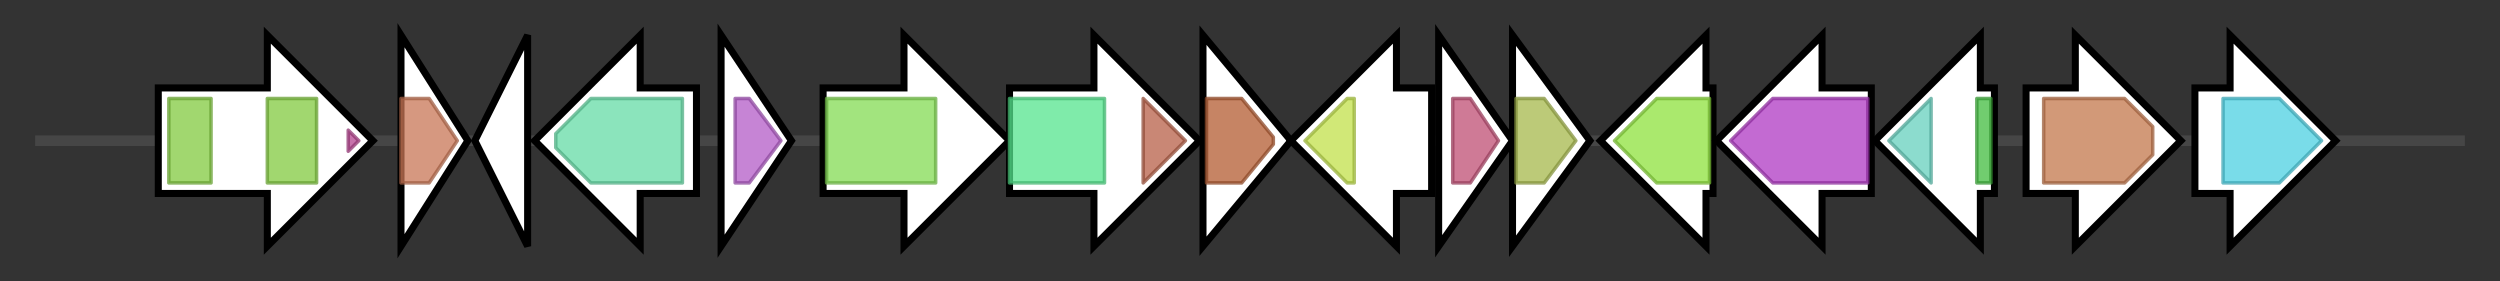 <svg version="1.1" baseProfile="full" xmlns="http://www.w3.org/2000/svg" width="710.733" height="80">
	<rect width="100%" height="100%" fill="#333333" stroke="none"/>
	<g>
		<line x1="10" y1="40.0" x2="700.733" y2="40.0" style="stroke:rgb(70,70,70); stroke-width:3 "/>
		<g>
			<title>uup (OCIILLLM_03012)
ABC transporter ATP-binding protein uup</title>
			<polygon class="uup (OCIILLLM_03012)
ABC transporter ATP-binding protein uup" points="45,25 76,25 76,10 106,40 76,70 76,55 45,55" fill="rgb(255,255,255)" fill-opacity="1.0" stroke="rgb(0,0,0)" stroke-width="2"  />
			<g>
				<title>ABC_tran (PF00005)
"ABC transporter"</title>
				<rect class="PF00005" x="48" y="28" stroke-linejoin="round" width="12" height="24" fill="rgb(129,201,63)" stroke="rgb(103,160,50)" stroke-width="1" opacity="0.75" />
			</g>
			<g>
				<title>ABC_tran (PF00005)
"ABC transporter"</title>
				<rect class="PF00005" x="76" y="28" stroke-linejoin="round" width="14" height="24" fill="rgb(129,201,63)" stroke="rgb(103,160,50)" stroke-width="1" opacity="0.75" />
			</g>
			<g>
				<title>ABC_tran_CTD (PF16326)
"ABC transporter C-terminal domain"</title>
				<polygon class="PF16326" points="99,37 102,40 99,43" stroke-linejoin="round" width="6" height="24" fill="rgb(180,67,143)" stroke="rgb(144,53,114)" stroke-width="1" opacity="0.75" />
			</g>
		</g>
		<g>
			<title> (OCIILLLM_03013)
hypothetical protein</title>
			<polygon class=" (OCIILLLM_03013)
hypothetical protein" points="114,10 133,40 114,70" fill="rgb(255,255,255)" fill-opacity="1.0" stroke="rgb(0,0,0)" stroke-width="2"  />
			<g>
				<title>OMP_b-brl (PF13505)
"Outer membrane protein beta-barrel domain"</title>
				<polygon class="PF13505" points="114,28 122,28 130,40 122,52 114,52" stroke-linejoin="round" width="19" height="24" fill="rgb(200,118,85)" stroke="rgb(160,94,67)" stroke-width="1" opacity="0.75" />
			</g>
		</g>
		<g>
			<title> (OCIILLLM_03014)
hypothetical protein</title>
			<polygon class=" (OCIILLLM_03014)
hypothetical protein" points="135,40 150,10 150,70" fill="rgb(255,255,255)" fill-opacity="1.0" stroke="rgb(0,0,0)" stroke-width="2"  />
		</g>
		<g>
			<title> (OCIILLLM_03015)
Tryptophan decarboxylase</title>
			<polygon class=" (OCIILLLM_03015)
Tryptophan decarboxylase" points="198,25 182,25 182,10 152,40 182,70 182,55 198,55" fill="rgb(255,255,255)" fill-opacity="1.0" stroke="rgb(0,0,0)" stroke-width="2"  />
			<g>
				<title>Pyridoxal_deC (PF00282)
"Pyridoxal-dependent decarboxylase conserved domain"</title>
				<polygon class="PF00282" points="158,38 168,28 194,28 194,52 168,52 158,42" stroke-linejoin="round" width="36" height="24" fill="rgb(100,218,166)" stroke="rgb(80,174,132)" stroke-width="1" opacity="0.75" />
			</g>
		</g>
		<g>
			<title> (OCIILLLM_03016)
hypothetical protein</title>
			<polygon class=" (OCIILLLM_03016)
hypothetical protein" points="205,10 225,40 205,70" fill="rgb(255,255,255)" fill-opacity="1.0" stroke="rgb(0,0,0)" stroke-width="2"  />
			<g>
				<title>DUF6778 (PF20569)
"Family of unknown function (DUF6778)"</title>
				<polygon class="PF20569" points="209,28 213,28 222,40 213,52 209,52" stroke-linejoin="round" width="16" height="24" fill="rgb(178,91,199)" stroke="rgb(142,72,159)" stroke-width="1" opacity="0.75" />
			</g>
		</g>
		<g>
			<title>cysS (OCIILLLM_03017)
Cysteine--tRNA ligase</title>
			<polygon class="cysS (OCIILLLM_03017)
Cysteine--tRNA ligase" points="234,25 257,25 257,10 287,40 257,70 257,55 234,55" fill="rgb(255,255,255)" fill-opacity="1.0" stroke="rgb(0,0,0)" stroke-width="2"  />
			<g>
				<title>tRNA-synt_1e (PF01406)
"tRNA synthetases class I (C) catalytic domain"</title>
				<rect class="PF01406" x="235" y="28" stroke-linejoin="round" width="31" height="24" fill="rgb(131,218,83)" stroke="rgb(104,174,66)" stroke-width="1" opacity="0.75" />
			</g>
		</g>
		<g>
			<title>cimA (OCIILLLM_03018)
(R)-citramalate synthase</title>
			<polygon class="cimA (OCIILLLM_03018)
(R)-citramalate synthase" points="287,25 311,25 311,10 341,40 311,70 311,55 287,55" fill="rgb(255,255,255)" fill-opacity="1.0" stroke="rgb(0,0,0)" stroke-width="2"  />
			<g>
				<title>HMGL-like (PF00682)
"HMGL-like"</title>
				<rect class="PF00682" x="287" y="28" stroke-linejoin="round" width="27" height="24" fill="rgb(84,228,141)" stroke="rgb(67,182,112)" stroke-width="1" opacity="0.75" />
			</g>
			<g>
				<title>LeuA_dimer (PF08502)
"LeuA allosteric (dimerisation) domain"</title>
				<polygon class="PF08502" points="325,28 325,28 337,40 325,52 325,52" stroke-linejoin="round" width="15" height="24" fill="rgb(182,95,71)" stroke="rgb(145,76,56)" stroke-width="1" opacity="0.75" />
			</g>
		</g>
		<g>
			<title> (OCIILLLM_03019)
hypothetical protein</title>
			<polygon class=" (OCIILLLM_03019)
hypothetical protein" points="342,10 367,40 342,70" fill="rgb(255,255,255)" fill-opacity="1.0" stroke="rgb(0,0,0)" stroke-width="2"  />
			<g>
				<title>SQS_PSY (PF00494)
"Squalene/phytoene synthase"</title>
				<polygon class="PF00494" points="343,28 353,28 362,39 362,41 353,52 343,52" stroke-linejoin="round" width="19" height="24" fill="rgb(178,91,49)" stroke="rgb(142,72,39)" stroke-width="1" opacity="0.75" />
			</g>
		</g>
		<g>
			<title>rfnT (OCIILLLM_03020)
Riboflavin transporter RfnT</title>
			<polygon class="rfnT (OCIILLLM_03020)
Riboflavin transporter RfnT" points="407,25 397,25 397,10 367,40 397,70 397,55 407,55" fill="rgb(255,255,255)" fill-opacity="1.0" stroke="rgb(0,0,0)" stroke-width="2"  />
			<g>
				<title>MFS_1 (PF07690)
"Major Facilitator Superfamily"</title>
				<polygon class="PF07690" points="371,40 383,28 385,28 385,52 383,52" stroke-linejoin="round" width="18" height="24" fill="rgb(193,224,74)" stroke="rgb(154,179,59)" stroke-width="1" opacity="0.75" />
			</g>
		</g>
		<g>
			<title> (OCIILLLM_03021)
hypothetical protein</title>
			<polygon class=" (OCIILLLM_03021)
hypothetical protein" points="409,10 430,40 409,70" fill="rgb(255,255,255)" fill-opacity="1.0" stroke="rgb(0,0,0)" stroke-width="2"  />
			<g>
				<title>HhH-GPD (PF00730)
"HhH-GPD superfamily base excision DNA repair protein"</title>
				<polygon class="PF00730" points="413,28 418,28 426,40 426,40 418,52 413,52" stroke-linejoin="round" width="13" height="24" fill="rgb(190,78,115)" stroke="rgb(152,62,92)" stroke-width="1" opacity="0.75" />
			</g>
		</g>
		<g>
			<title> (OCIILLLM_03022)
hypothetical protein</title>
			<polygon class=" (OCIILLLM_03022)
hypothetical protein" points="430,10 452,40 430,70" fill="rgb(255,255,255)" fill-opacity="1.0" stroke="rgb(0,0,0)" stroke-width="2"  />
			<g>
				<title>Abhydrolase_2 (PF02230)
"Phospholipase/Carboxylesterase"</title>
				<polygon class="PF02230" points="431,28 439,28 448,40 439,52 431,52" stroke-linejoin="round" width="20" height="24" fill="rgb(165,184,75)" stroke="rgb(132,147,60)" stroke-width="1" opacity="0.75" />
			</g>
		</g>
		<g>
			<title>glk (OCIILLLM_03023)
Glucokinase</title>
			<polygon class="glk (OCIILLLM_03023)
Glucokinase" points="487,25 485,25 485,10 455,40 485,70 485,55 487,55" fill="rgb(255,255,255)" fill-opacity="1.0" stroke="rgb(0,0,0)" stroke-width="2"  />
			<g>
				<title>Glucokinase (PF02685)
"Glucokinase"</title>
				<polygon class="PF02685" points="459,40 471,28 486,28 486,52 471,52" stroke-linejoin="round" width="31" height="24" fill="rgb(142,225,61)" stroke="rgb(113,180,48)" stroke-width="1" opacity="0.75" />
			</g>
		</g>
		<g>
			<title>bglA (OCIILLLM_03024)
Beta-glucosidase A</title>
			<polygon class="bglA (OCIILLLM_03024)
Beta-glucosidase A" points="532,25 518,25 518,10 488,40 518,70 518,55 532,55" fill="rgb(255,255,255)" fill-opacity="1.0" stroke="rgb(0,0,0)" stroke-width="2"  />
			<g>
				<title>Glyco_hydro_1 (PF00232)
"Glycosyl hydrolase family 1"</title>
				<polygon class="PF00232" points="492,40 504,28 531,28 531,52 504,52" stroke-linejoin="round" width="43" height="24" fill="rgb(175,56,195)" stroke="rgb(140,44,156)" stroke-width="1" opacity="0.75" />
			</g>
		</g>
		<g>
			<title>rafR (OCIILLLM_03025)
HTH-type transcriptional regulator RafR</title>
			<polygon class="rafR (OCIILLLM_03025)
HTH-type transcriptional regulator RafR" points="567,25 563,25 563,10 533,40 563,70 563,55 567,55" fill="rgb(255,255,255)" fill-opacity="1.0" stroke="rgb(0,0,0)" stroke-width="2"  />
			<g>
				<title>Peripla_BP_3 (PF13377)
"Periplasmic binding protein-like domain"</title>
				<polygon class="PF13377" points="537,40 549,28 549,28 549,52 549,52" stroke-linejoin="round" width="16" height="24" fill="rgb(101,208,189)" stroke="rgb(80,166,151)" stroke-width="1" opacity="0.75" />
			</g>
			<g>
				<title>LacI (PF00356)
"Bacterial regulatory proteins, lacI family"</title>
				<rect class="PF00356" x="562" y="28" stroke-linejoin="round" width="4" height="24" fill="rgb(66,188,63)" stroke="rgb(52,150,50)" stroke-width="1" opacity="0.75" />
			</g>
		</g>
		<g>
			<title> (OCIILLLM_03026)
hypothetical protein</title>
			<polygon class=" (OCIILLLM_03026)
hypothetical protein" points="576,25 590,25 590,10 620,40 590,70 590,55 576,55" fill="rgb(255,255,255)" fill-opacity="1.0" stroke="rgb(0,0,0)" stroke-width="2"  />
			<g>
				<title>SBP_bac_1 (PF01547)
"Bacterial extracellular solute-binding protein"</title>
				<polygon class="PF01547" points="581,28 604,28 612,36 612,44 604,52 581,52" stroke-linejoin="round" width="31" height="24" fill="rgb(195,119,75)" stroke="rgb(156,95,60)" stroke-width="1" opacity="0.75" />
			</g>
		</g>
		<g>
			<title> (OCIILLLM_03027)
hypothetical protein</title>
			<polygon class=" (OCIILLLM_03027)
hypothetical protein" points="624,25 634,25 634,10 664,40 634,70 634,55 624,55" fill="rgb(255,255,255)" fill-opacity="1.0" stroke="rgb(0,0,0)" stroke-width="2"  />
			<g>
				<title>BPD_transp_1 (PF00528)
"Binding-protein-dependent transport system inner membrane component"</title>
				<polygon class="PF00528" points="632,28 648,28 660,40 648,52 632,52" stroke-linejoin="round" width="31" height="24" fill="rgb(77,208,225)" stroke="rgb(61,166,180)" stroke-width="1" opacity="0.75" />
			</g>
		</g>
	</g>
</svg>
